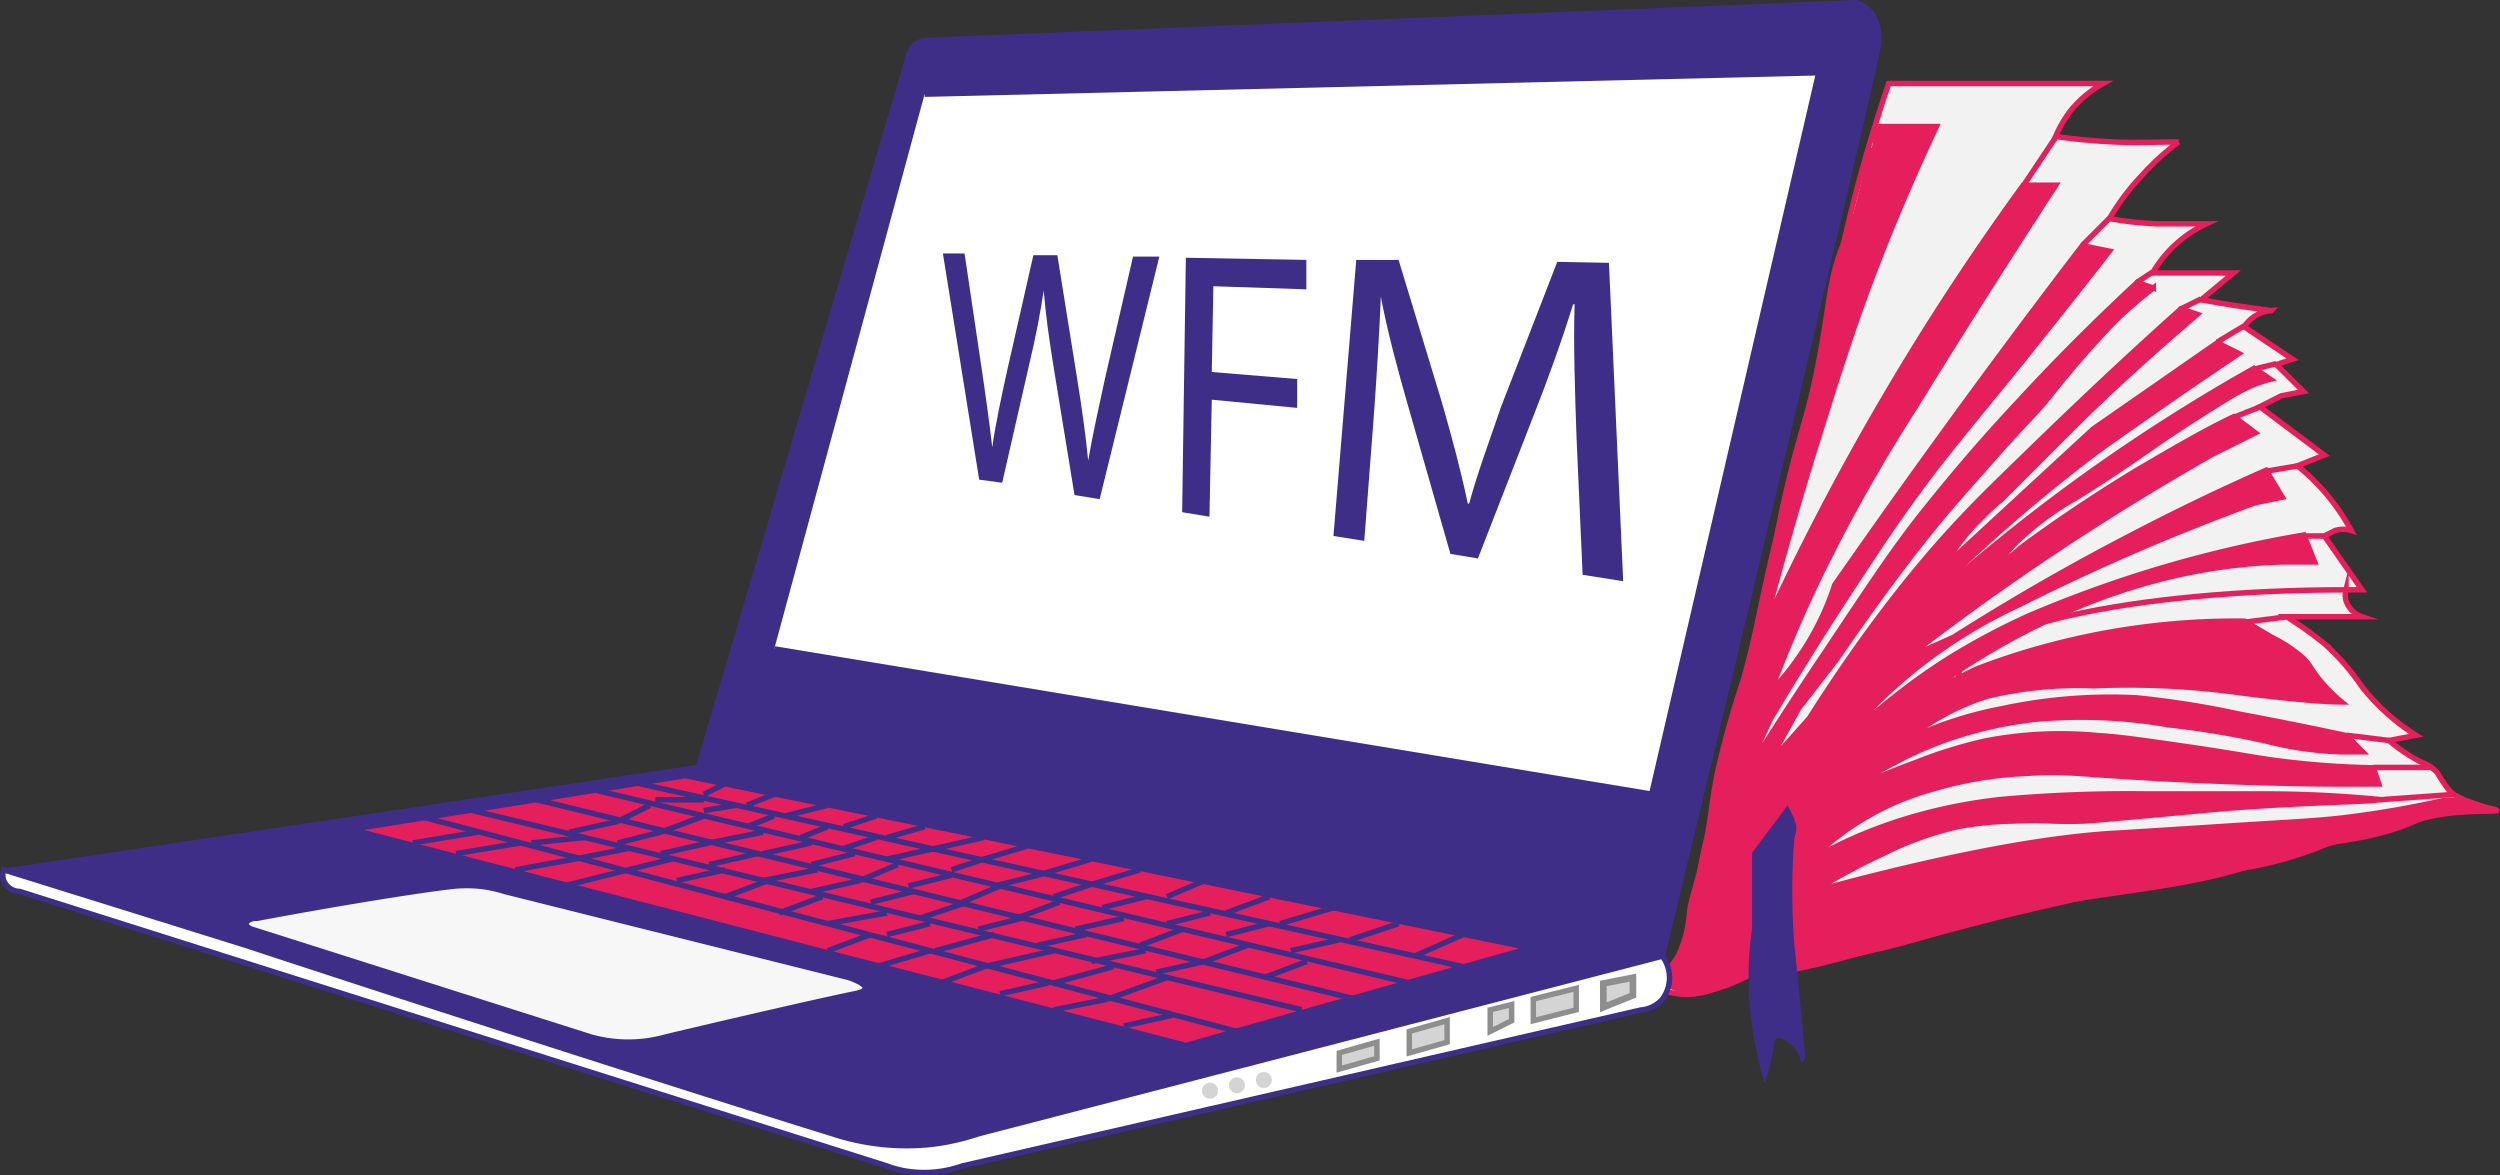 <svg xmlns="http://www.w3.org/2000/svg" viewBox="0 0 128.22 60.28"><rect x="0" y="0" width="128.22" height="60.28" fill="#333333" stroke="none"/><defs><style>.cls-1,.cls-6{fill:#3e2e87;}.cls-1,.cls-5,.cls-7,.cls-8,.cls-9{stroke:#3e2e87;}.cls-1,.cls-10,.cls-11,.cls-2,.cls-3,.cls-4,.cls-5,.cls-7,.cls-8,.cls-9{stroke-miterlimit:10;}.cls-1,.cls-10,.cls-2,.cls-3,.cls-4,.cls-5,.cls-7,.cls-8,.cls-9{stroke-width:0.28px;}.cls-2{fill:#f2f2f2;}.cls-2,.cls-3,.cls-4{stroke:#e51e5c;}.cls-3,.cls-7{fill:#e51e5c;}.cls-4,.cls-8{fill:none;}.cls-5{fill:#fff;}.cls-9{fill:#f7f7f7;}.cls-10,.cls-11,.cls-12{fill:#d4d4d4;}.cls-10,.cls-11{stroke:#8e8e8e;}.cls-11{stroke-width:0.34px;}</style></defs><title>Asset 4</title><g id="Layer_2" data-name="Layer 2"><g id="Layer_1-2" data-name="Layer 1"><path class="cls-1" d="M47.7,2.07,95.21.14A1.77,1.77,0,0,1,96,.69a2.42,2.42,0,0,1,.27,1.94C96,4.1,91.52,23.08,85.26,49L49.08,58.7a8.46,8.46,0,0,1-1.94.28,7.91,7.91,0,0,1-2.2-.28L.74,44.61l35.08-5.25L46.59,2.9a1.07,1.07,0,0,1,.28-.55A1.07,1.07,0,0,1,47.7,2.07Z"/></g><g id="Layer_20" data-name="Layer 20"><path class="cls-2" d="M96.87,4.28h11a5.78,5.78,0,0,0-1.66,1.38A6,6,0,0,0,105.43,7c.93.13,1.95.23,3,.28s2.3,0,3.31,0A12.58,12.58,0,0,0,109.85,9a11.85,11.85,0,0,0-1.66,2.21,17.78,17.78,0,0,0,2.49.27s.42,0,2.48,0A6.26,6.26,0,0,0,110.4,14h4.15l-1.66,1.38,1.66.28,1.93.27a1.81,1.81,0,0,0-1.38.83l2.48,1.66-.83.28,1.31,1.3.08.08L117,20.3l-1.1.56,3.31,2.48-1.38.55a10.86,10.86,0,0,1,2.76,3.32,1.42,1.42,0,0,0-.83,0l-.55.28,1.93,2.76h-.82a1.11,1.11,0,0,0,0,.55,1.3,1.3,0,0,0,.82.83h-3.86l.83.55s.59.42,1.1.83a12,12,0,0,1,1.93,2.21,11,11,0,0,0,2.77,2.49l-1.38.27a8.24,8.24,0,0,0,1.65,1.11,2,2,0,0,1,.83.55,7.73,7.73,0,0,0,.55.83,2.18,2.18,0,0,0,.28.27c.17.1.36.19.55.28,1,.44,1.67.47,1.66.55s-1.57-.06-3.31.28c-1,.2-1,.43-2.49.83-1.16.32-1.69.34-2.76.55a27.09,27.09,0,0,0-3.87,1.11c-5,1.65-9.76,1.25-17.13,3.59-1,.3-2.44.81-4.69,1.38-3.74.95-3.92.4-5.25,1.1a3.93,3.93,0,0,1-2.49.56c-.36-.07-.71-.06-.83-.28s.4-.64.83-1.38a5.8,5.8,0,0,0,.56-1.66,20.39,20.39,0,0,0,.55-2.76c.24-1.88.75-3,1.93-7.74.75-3,1.21-4.86,1.66-7.45.26-1.47.4-2.55.83-4.42s.78-3,1.1-4.15c.91-3.22,1-4.64,1.66-7.73A81.93,81.93,0,0,1,96.87,4.28Z"/></g><g id="Layer_21" data-name="Layer 21"><path class="cls-3" d="M96.31,6.49h3q-1.12,2.37-2.21,5c-1.71,4.14-2.71,7.35-3.86,11.05-.78,2.48-1.75,5.76-2.77,9.67A133.77,133.77,0,0,1,96.87,20c2.3-3.9,4.64-7.39,6.9-10.5h1.66c-2.84,4.36-5.24,8.18-7.18,11.33A84.18,84.18,0,0,0,93,30.25c-1,2.13-1.73,4-2.21,5.25a13.64,13.64,0,0,0,1.38-1.66A14,14,0,0,0,94.1,30c1.53-2.19,3.09-4.4,4.7-6.63q4-5.55,8-10.77l1.38.28c-1.73,2.23-3.16,4-4.14,5.24-2.74,3.4-3.81,4.6-5.53,6.91-1.39,1.88-2.34,3.35-3.59,5.25-1.73,2.64-3.13,4.92-4.14,6.63l-1.38,3c1.16-1.82,2.55-4,4.14-6.36,2.36-3.54,3.56-5.36,5-7.18,2-2.51,3.6-4.31,5-5.8,2.2-2.39,4.27-4.41,6.07-6.08l.83.28a22.35,22.35,0,0,0-1.93,1.66,52,52,0,0,0-3.59,4.14c-1.15,1.31-1.19,1.24-3,3.31,0,0-1.07,1.2-1.94,2.21-2.27,2.67-4.55,5.91-5.8,7.74l-1.93,2.49-1.66,3,2.21-2.48c.55-.87,1.29-2,2.21-3.32.65-.92,1.91-2.69,3.59-4.69,1.45-1.72,2.69-3,4.15-4.42,2.06-2,5.11-5,9.11-8.57l.83.28c-3.13,2.68-5.1,4.56-6.35,5.8l-3.59,3.59A19,19,0,0,0,101,27.21a13.92,13.92,0,0,0-1.38,1.93L107.36,22l6.36-4.42,1.1.55L112.06,20c-2.87,2-4.3,3-4.7,3.31a80.78,80.78,0,0,0-7.48,6.42c-.44.42-1.67,1.55-1.63,1.59s1.65-1.3,3-2.48c1.83-1.54,3.85-3.12,6.07-4.7a94.24,94.24,0,0,1,8.29-5.25l.83.56a5.9,5.9,0,0,0-.83.27,8.15,8.15,0,0,0-1.1.55c-2.31,1.4-3.87,2.49-3.87,2.49-1.09.76-2.41,1.68-4.15,2.76a15,15,0,0,0-3,2.21,12.23,12.23,0,0,0-1.39,1.66L103.77,28c1.74-1.27,3.67-2.58,5.8-3.87,1.72-1,3.39-2,5-2.76l1.1.83-2.21,1.1a133.16,133.16,0,0,0-12.43,8c-1.14.83-2.24,1.66-3.31,2.49l2.48-1.11c2.76-1.75,5.79-3.52,9.12-5.24,2.37-1.24,4.68-2.34,6.9-3.32l.83,1.38-1.38.28a113,113,0,0,0-12.15,5.25,25.71,25.71,0,0,0-6.91,4.69,23.48,23.48,0,0,0-2.21,2.49,32,32,0,0,1,5.52-4.42,35.49,35.49,0,0,1,4.15-2.21,62.26,62.26,0,0,1,14.09-4.14l.55,1.38c-.55,0-1.1,0-1.66,0-7.52.22-13.82,3.45-18.51,6.9l2.77-1.38a34.69,34.69,0,0,1,3.31-1.1,37.24,37.24,0,0,1,10.5-1.38l1.38.82a7.3,7.3,0,0,1,1.66,1.11c.37.39.35.52.82,1.1a8.13,8.13,0,0,0,1.11,1.11c-.82,0-2.07-.11-3.59-.28-1.06-.11-1.73-.21-2.21-.27a41.84,41.84,0,0,0-6.91-.28,20,20,0,0,0-5.52.55A12.89,12.89,0,0,0,97.7,38a19.41,19.41,0,0,1,2.76-1.1,20.16,20.16,0,0,1,2.21-.55,26.55,26.55,0,0,1,6.9-.56,46.83,46.83,0,0,1,5.25.83c2.29.43,4.19.82,5.53,1.11l.82.83h-1.1A17.81,17.81,0,0,1,116.2,38a46.67,46.67,0,0,0-5-.83,25.86,25.86,0,0,0-6.91-.27A20.72,20.72,0,0,0,99.63,38a20.16,20.16,0,0,0-4.7,2.49c.81-.38,1.94-.88,3.32-1.38A23.58,23.58,0,0,1,101.84,38a20.25,20.25,0,0,1,5.8-.27c1,.06,2.16.22,4.42.55,3,.43,3.64.62,5.52.83s3.23.25,4.15.27l.27.83c-.45,0-1.12,0-1.93,0-1.89,0-5-.06-9.12-.27-4.7-.25-5-.41-6.9-.28a19.77,19.77,0,0,0-5,.83,14.07,14.07,0,0,0-5.53,3c-.23.22-.42.41-.55.55a24.28,24.28,0,0,1,4.42-1.93A26.54,26.54,0,0,1,102.67,41a73,73,0,0,1,7.46-.28c2.26,0,3.59,0,5.52,0A62.61,62.61,0,0,1,122,41c0,.13-4.26.13-8.84.55l-3,.28c-1.91.17-2.87.26-3.32.28-1.73.06-1.88-.09-3.59,0a17.33,17.33,0,0,0-2.76.27,16.46,16.46,0,0,0-3.87,1.38A31.79,31.79,0,0,0,93,45.72c8.09-2.2,12.85-2.86,15.74-3l4.42-.28c4.49-.3,5.61-.31,7.46-.55,1.1-.14,2.73-.39,4.7-.83a4.57,4.57,0,0,1,.83,0,4.06,4.06,0,0,1,1.1.28,30.86,30.86,0,0,0-4.42.83,36.56,36.56,0,0,0-4.14,1.38c-3.56,1.29-4.2.79-11.88,2.48-2.34.52-4.33,1-4.7,1.11-3.71.93-3.93,1.12-6.35,1.66-4.62,1-4.21.39-5.8,1.1-1,.47-2.38,1.25-3.87.83a3.6,3.6,0,0,1-1.1-.55A3.4,3.4,0,0,0,86.09,49a5.93,5.93,0,0,0,.56-2.21c.15-.9.25-1,.55-2.21.5-2,.54-3.09.83-4.69a47.74,47.74,0,0,1,1.38-5c.73-2.64.68-3,1.66-7.18.75-3.24.91-3.55,1.65-6.63,1.23-5,.88-6.44,1.94-8.84a19.54,19.54,0,0,0,1.1-3A18.56,18.56,0,0,0,96.31,6.49Z"/></g><g id="Layer_22" data-name="Layer 22"><line class="cls-4" x1="103.77" y1="9.53" x2="105.43" y2="7.04"/><line class="cls-4" x1="95.21" y1="10.91" x2="96.04" y2="7.6"/><line class="cls-4" x1="106.81" y1="12.57" x2="108.19" y2="11.19"/><line class="cls-4" x1="109.57" y1="14.5" x2="110.4" y2="13.95"/><line class="cls-4" x1="111.78" y1="15.88" x2="112.89" y2="15.33"/><line class="cls-4" x1="113.72" y1="17.54" x2="115.1" y2="16.71"/><line class="cls-4" x1="115.65" y1="18.92" x2="116.75" y2="18.65"/><line class="cls-4" x1="114.55" y1="21.41" x2="115.93" y2="20.86"/><line class="cls-4" x1="116.2" y1="24.17" x2="117.86" y2="23.89"/><line class="cls-4" x1="118.14" y1="27.49" x2="119.24" y2="27.49"/><path class="cls-4" d="M100.46,34.67c0-2.45,8.89-4.42,19.89-4.42"/><line class="cls-4" x1="115.1" y1="31.91" x2="117.31" y2="31.63"/><line class="cls-4" x1="120.35" y1="37.71" x2="122.56" y2="37.98"/><line class="cls-4" x1="121.73" y1="39.36" x2="124.77" y2="39.36"/><line class="cls-4" x1="122" y1="41.02" x2="125.87" y2="40.74"/><line class="cls-4" x1="120.9" y1="42.95" x2="123.38" y2="42.13"/></g><g id="Layer_23" data-name="Layer 23"><path class="cls-1" d="M90,43.78l1.66-2.21.23.47,0,.09c.11.21.16.32,0,.82a35.78,35.78,0,0,0,0,5.53c.1.91.19,1.83.28,2.76s.19,2,.28,3a1.71,1.71,0,0,0-.56-.83c-.09-.07-.54-.43-.82-.27s-.18.32-.28.82a9.27,9.27,0,0,1-.28,1.11A17.85,17.85,0,0,1,90,52.62a17.44,17.44,0,0,1,0-5Z"/></g><g id="Layer_3" data-name="Layer 3"><path class="cls-5" d="M47.42,4.83l45.86-1.1q-4.29,18.51-8.57,37l-45-7.45"/></g><g id="Layer_4" data-name="Layer 4"><path class="cls-6" d="M50.22,24.6,48.36,13l1.11,0,.87,5.86c.22,1.47.42,2.94.55,4.08h0c.16-1.14.45-2.5.78-4L53,13.09l1.23,0,1,6.24c.24,1.49.46,3,.58,4.3h0c.23-1.33.53-2.68.86-4.2l1.44-6.27,1.35,0L56.4,25.6l-1.29-.21L54.05,18.9c-.25-1.56-.42-2.75-.52-4h0c-.18,1.19-.4,2.35-.76,3.86l-1.37,6Z"/><path class="cls-6" d="M60.82,13.22l6.18.11,0,1.51-4.77-.16-.08,4.4,4.38.36,0,1.48-4.38-.42-.12,6-1.4-.23Z"/><path class="cls-6" d="M80.86,22.51c-.08-2.23-.17-4.91-.1-6.9h-.08c-.57,1.84-1.26,3.77-2.09,5.87L75.8,28.64l-1.41-.23L72.27,21c-.61-2.12-1.11-4-1.45-5.78h0c-.07,1.8-.22,4.23-.38,6.38l-.47,6.14-1.58-.25,1.17-14.16,2.17,0,2.21,7.27c.55,1.9,1,3.61,1.34,5.23h.07c.4-1.49,1-3.11,1.65-5l2.87-7.4,2.65.05.73,16.33-2.08-.33Z"/></g><g id="Layer_5" data-name="Layer 5"><path class="cls-7" d="M18,42.54l17.13-2.76L78.5,48.62l-17.68,5Z"/><line class="cls-8" x1="32.78" y1="40.19" x2="75.04" y2="49.58"/><line class="cls-8" x1="30.29" y1="40.47" x2="72.28" y2="50.41"/><line class="cls-8" x1="27.53" y1="41.02" x2="69.52" y2="51.24"/><line class="cls-8" x1="24.22" y1="41.57" x2="66.76" y2="51.79"/><line class="cls-8" x1="21.46" y1="41.85" x2="63.44" y2="52.9"/><line class="cls-8" x1="28.91" y1="45.44" x2="32.23" y2="44.61"/><line class="cls-8" x1="42.45" y1="48.76" x2="44.66" y2="47.93"/><line class="cls-8" x1="44.94" y1="49.58" x2="47.7" y2="48.76"/><line class="cls-8" x1="48.25" y1="50.41" x2="50.46" y2="49.58"/><line class="cls-8" x1="51.29" y1="50.97" x2="53.77" y2="50.41"/><line class="cls-8" x1="54.05" y1="51.79" x2="56.81" y2="51.24"/><line class="cls-8" x1="57.64" y1="52.62" x2="60.13" y2="52.07"/><line class="cls-8" x1="26.43" y1="44.61" x2="29.47" y2="44.06"/><line class="cls-8" x1="23.39" y1="43.78" x2="26.7" y2="43.23"/><line class="cls-8" x1="21.18" y1="43.23" x2="24.49" y2="42.68"/><line class="cls-8" x1="27.26" y1="43.23" x2="30.02" y2="42.95"/><line class="cls-8" x1="29.47" y1="44.06" x2="32.23" y2="43.51"/><line class="cls-8" x1="32.23" y1="44.61" x2="34.44" y2="44.06"/><line class="cls-8" x1="34.71" y1="45.16" x2="37.2" y2="44.61"/><line class="cls-8" x1="37.2" y1="45.99" x2="39.41" y2="45.16"/><line class="cls-8" x1="39.96" y1="46.82" x2="42.17" y2="45.99"/><line class="cls-8" x1="42.45" y1="47.37" x2="45.49" y2="46.82"/><line class="cls-8" x1="45.49" y1="47.93" x2="47.7" y2="47.37"/><line class="cls-8" x1="47.97" y1="48.76" x2="51.01" y2="47.93"/><line class="cls-8" x1="50.46" y1="49.58" x2="54.05" y2="48.76"/><line class="cls-8" x1="54.05" y1="50.41" x2="57.09" y2="49.58"/><line class="cls-8" x1="56.81" y1="51.24" x2="59.85" y2="50.14"/><line class="cls-8" x1="29.19" y1="42.68" x2="31.68" y2="42.13"/><line class="cls-8" x1="31.68" y1="43.23" x2="33.89" y2="42.68"/><line class="cls-8" x1="33.89" y1="43.78" x2="36.37" y2="43.23"/><line class="cls-8" x1="36.37" y1="44.34" x2="38.86" y2="43.78"/><line class="cls-8" x1="39.13" y1="45.16" x2="41.9" y2="44.61"/><line class="cls-8" x1="41.62" y1="45.72" x2="44.11" y2="45.16"/><line class="cls-8" x1="44.66" y1="46.27" x2="46.87" y2="45.72"/><line class="cls-8" x1="47.14" y1="47.1" x2="49.63" y2="46.27"/><line class="cls-8" x1="50.18" y1="47.65" x2="52.39" y2="47.1"/><line class="cls-8" x1="53.22" y1="48.48" x2="55.71" y2="47.93"/><line class="cls-8" x1="55.98" y1="49.31" x2="58.75" y2="48.76"/><line class="cls-8" x1="59.3" y1="49.86" x2="61.79" y2="49.31"/><line class="cls-8" x1="64.82" y1="50.14" x2="67.03" y2="49.31"/><line class="cls-8" x1="61.79" y1="49.31" x2="63.99" y2="48.48"/><line class="cls-8" x1="55.16" y1="47.65" x2="57.64" y2="47.1"/><line class="cls-8" x1="58.47" y1="48.48" x2="60.68" y2="47.65"/><line class="cls-8" x1="52.12" y1="47.1" x2="54.33" y2="46.27"/><line class="cls-8" x1="49.35" y1="46.27" x2="51.29" y2="45.44"/><line class="cls-8" x1="46.59" y1="45.44" x2="48.8" y2="44.89"/><line class="cls-8" x1="44.11" y1="45.16" x2="46.04" y2="44.34"/><line class="cls-8" x1="41.62" y1="44.34" x2="43.83" y2="43.78"/><line class="cls-8" x1="39.13" y1="43.78" x2="41.62" y2="43.23"/><line class="cls-8" x1="36.37" y1="43.23" x2="39.13" y2="42.68"/><line class="cls-8" x1="33.89" y1="42.68" x2="36.1" y2="41.85"/><line class="cls-8" x1="31.68" y1="42.13" x2="33.33" y2="41.3"/><line class="cls-8" x1="33.61" y1="41.02" x2="36.1" y2="41.02"/><line class="cls-8" x1="36.1" y1="41.57" x2="37.75" y2="41.3"/><line class="cls-8" x1="38.31" y1="42.4" x2="39.69" y2="41.85"/><line class="cls-8" x1="41.07" y1="42.95" x2="42.45" y2="42.4"/><line class="cls-8" x1="43.28" y1="43.51" x2="44.94" y2="42.95"/><line class="cls-8" x1="45.49" y1="44.06" x2="47.97" y2="43.51"/><line class="cls-8" x1="48.8" y1="44.61" x2="50.46" y2="44.06"/><line class="cls-8" x1="51.01" y1="45.44" x2="53.22" y2="44.89"/><line class="cls-8" x1="54.05" y1="45.99" x2="55.71" y2="45.44"/><line class="cls-8" x1="56.54" y1="46.55" x2="58.75" y2="45.99"/><line class="cls-8" x1="59.85" y1="47.37" x2="62.06" y2="46.82"/><line class="cls-8" x1="62.89" y1="47.93" x2="65.1" y2="47.37"/><line class="cls-8" x1="66.2" y1="48.76" x2="68.69" y2="48.2"/><line class="cls-8" x1="69.24" y1="48.2" x2="71.73" y2="47.37"/><line class="cls-8" x1="72.56" y1="49.03" x2="75.04" y2="47.93"/><line class="cls-8" x1="65.65" y1="47.37" x2="68.41" y2="46.55"/><line class="cls-8" x1="62.89" y1="46.82" x2="65.1" y2="45.99"/><line class="cls-8" x1="59.85" y1="45.99" x2="61.79" y2="45.16"/><line class="cls-8" x1="55.71" y1="45.44" x2="58.47" y2="44.61"/><line class="cls-8" x1="53.22" y1="44.89" x2="55.98" y2="44.06"/><line class="cls-8" x1="50.46" y1="44.06" x2="53.22" y2="43.23"/><line class="cls-8" x1="47.97" y1="43.51" x2="50.46" y2="42.95"/><line class="cls-8" x1="45.49" y1="42.95" x2="47.42" y2="42.4"/><line class="cls-8" x1="43.28" y1="42.4" x2="44.94" y2="41.85"/><line class="cls-8" x1="40.24" y1="41.85" x2="42.45" y2="41.3"/><line class="cls-8" x1="38.31" y1="41.3" x2="39.69" y2="40.74"/><line class="cls-8" x1="36.1" y1="40.74" x2="37.2" y2="40.19"/></g><g id="Layer_6" data-name="Layer 6"><path class="cls-9" d="M13.17,47.1c5.34-1,9.29-1.58,10.22-1.66a6.86,6.86,0,0,1,1.1,0,6.41,6.41,0,0,1,1.39.28l17.67,4.42c.42.15.86.36.83.55s-.42.25-.55.28c-.9.18-4.58,1-9.67,2.21a7.07,7.07,0,0,1-3.87,0l-17.4-5.53c-.15-.06-.28-.17-.27-.28S12.84,47.08,13.17,47.1Z"/></g><g id="Layer_7" data-name="Layer 7"><path class="cls-5" d="M.19,44.61a.83.83,0,0,0,0,.55.9.9,0,0,0,.82.56L45.49,59.8a5,5,0,0,0,1.1.28,5.82,5.82,0,0,0,2.76-.28l34.81-8a1.65,1.65,0,0,0,1.1-.55,1.85,1.85,0,0,0,0-2.21L50.18,58.15a11.88,11.88,0,0,1-2.48.55,12.17,12.17,0,0,1-5-.55c-2.56-.79-14.2-4.44-30.11-9.67Z"/><path class="cls-10" d="M72.28,52.9l1.94-.55v1.1L72.28,54Z"/><path class="cls-10" d="M68.69,54.83l1.93-.55v-.83L68.69,54h0Z"/><path class="cls-10" d="M76.43,51.79l1.1-.27v.83l-1.1.55Z"/><path class="cls-11" d="M82.23,50.44l1.52-.3v.91l-1.52.61Z"/><path class="cls-10" d="M78.64,51.24l2.2-.55v1.1l-2.2.56Z"/><circle class="cls-12" cx="64.82" cy="55.39" r="0.41"/><circle class="cls-12" cx="63.44" cy="55.66" r="0.41"/><circle class="cls-12" cx="62.06" cy="55.94" r="0.41"/></g></g></svg>